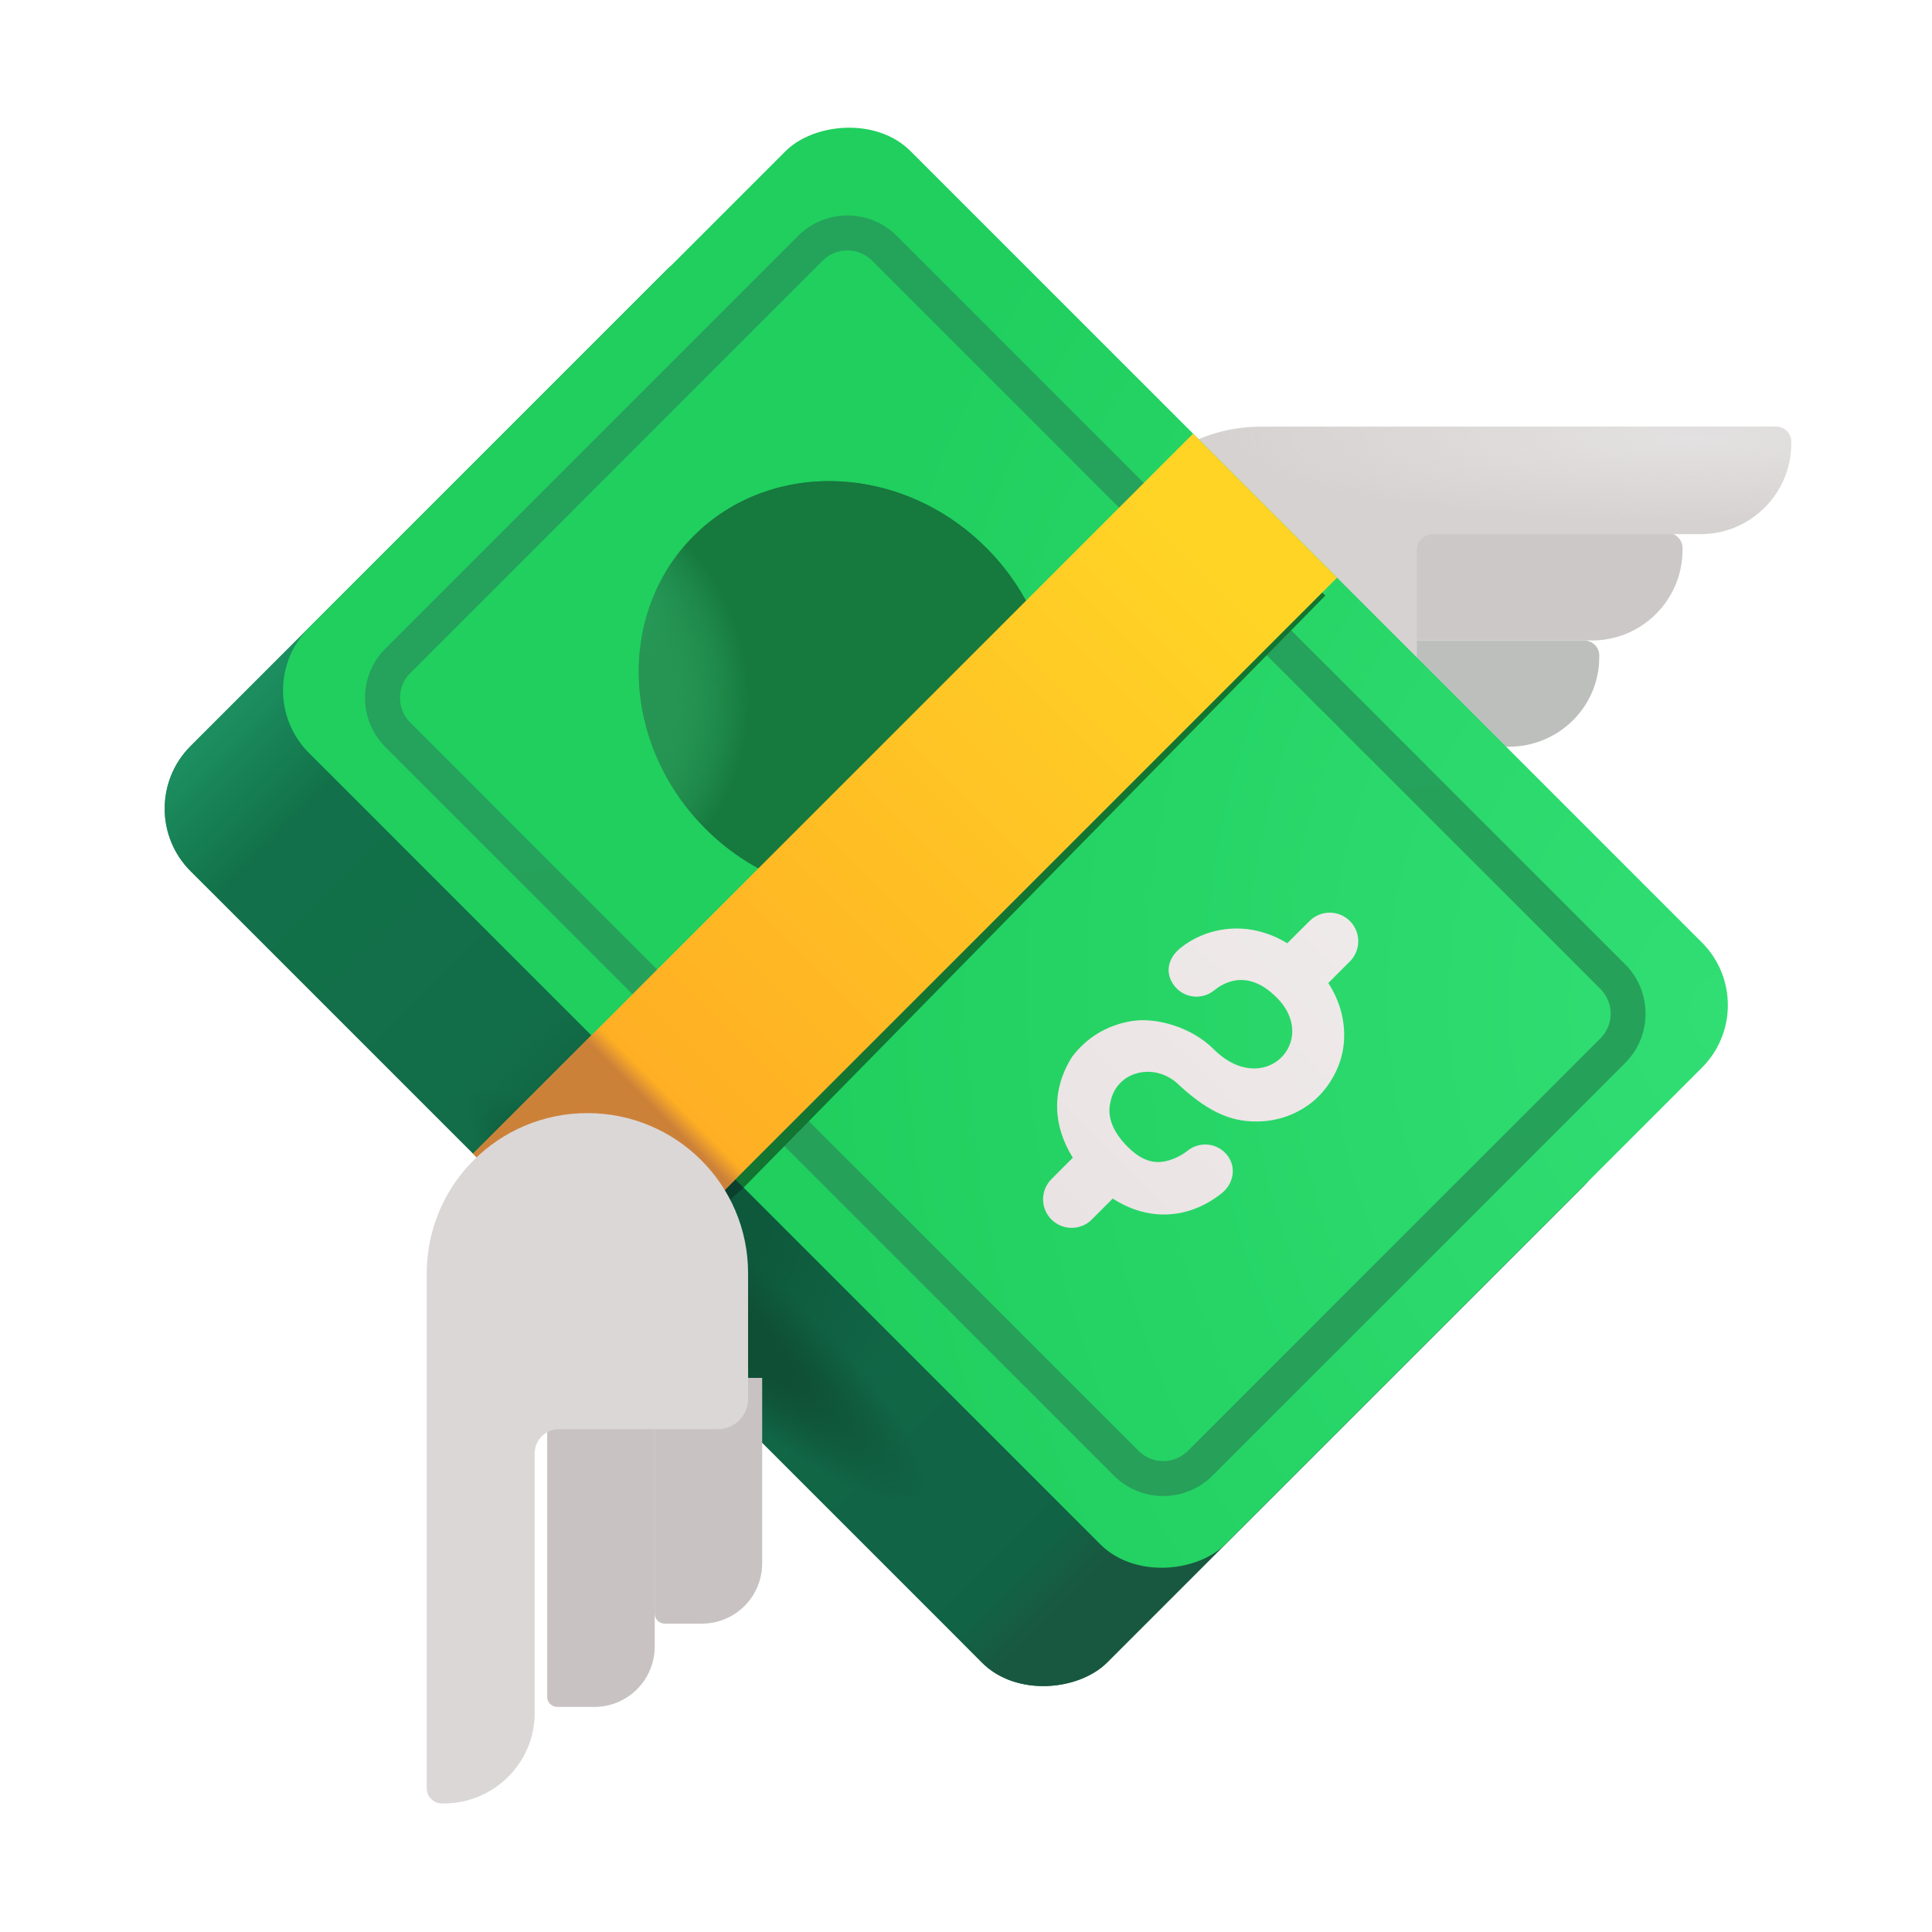 <svg width="48" height="48" viewBox="0 0 48 48" fill="none" xmlns="http://www.w3.org/2000/svg">
<g filter="url(#filter0_i_3934_21681)">
<path d="M34.378 16.162V13.491L42.177 13.491C42.384 13.491 42.552 13.659 42.552 13.866L42.552 13.912C42.552 15.155 41.544 16.162 40.302 16.162H34.378Z" fill="#CBC8C7"/>
</g>
<g filter="url(#filter1_i_3934_21681)">
<path d="M34.378 18.803V16.163L40.108 16.163C40.316 16.163 40.483 16.329 40.483 16.533L40.483 16.579C40.483 17.808 39.476 18.803 38.233 18.803H34.378Z" fill="#BDBFBD"/>
</g>
<g filter="url(#filter2_i_3934_21681)">
<path d="M44.125 10.85C44.332 10.85 44.5 11.018 44.5 11.225V11.271C44.5 12.514 43.493 13.521 42.25 13.521H35.601C35.38 13.521 35.201 13.7 35.201 13.921V18.053C35.201 18.467 34.865 18.803 34.451 18.803H31.325C29.129 18.803 27.349 17.023 27.349 14.827C27.349 12.63 29.129 10.85 31.325 10.85L44.125 10.85Z" fill="#D6D2D1"/>
<path d="M44.125 10.85C44.332 10.85 44.5 11.018 44.5 11.225V11.271C44.5 12.514 43.493 13.521 42.25 13.521H35.601C35.38 13.521 35.201 13.7 35.201 13.921V18.053C35.201 18.467 34.865 18.803 34.451 18.803H31.325C29.129 18.803 27.349 17.023 27.349 14.827C27.349 12.63 29.129 10.85 31.325 10.85L44.125 10.85Z" fill="url(#paint0_radial_3934_21681)"/>
</g>
<rect width="32.205" height="21.145" rx="2.2" transform="matrix(-0.707 -0.707 -0.707 0.707 40.899 27.911)" fill="url(#paint1_linear_3934_21681)"/>
<rect width="32.205" height="21.145" rx="2.2" transform="matrix(-0.707 -0.707 -0.707 0.707 40.899 27.911)" fill="url(#paint2_linear_3934_21681)"/>
<rect width="32.205" height="21.145" rx="2.2" transform="matrix(-0.707 -0.707 -0.707 0.707 40.899 27.911)" fill="url(#paint3_linear_3934_21681)"/>
<rect width="32.205" height="21.145" rx="2.2" transform="matrix(-0.707 -0.707 -0.707 0.707 40.899 27.911)" fill="url(#paint4_radial_3934_21681)"/>
<rect width="32.205" height="21.145" rx="2.2" transform="matrix(-0.707 -0.707 -0.707 0.707 40.899 27.911)" fill="url(#paint5_radial_3934_21681)"/>
<rect width="32.205" height="21.145" rx="2.2" transform="matrix(-0.707 -0.707 -0.707 0.707 43.839 24.971)" fill="url(#paint6_radial_3934_21681)"/>
<g filter="url(#filter3_iii_3934_21681)">
<path fill-rule="evenodd" clip-rule="evenodd" d="M21.667 6.275L39.762 24.37C40.101 24.709 40.101 25.259 39.762 25.597L29.513 35.846C29.175 36.185 28.625 36.185 28.287 35.846L10.191 17.751C9.852 17.412 9.852 16.863 10.191 16.524L20.44 6.275C20.779 5.936 21.328 5.936 21.667 6.275ZM40.376 23.757C41.053 24.435 41.053 25.533 40.376 26.211L30.127 36.46C29.449 37.137 28.351 37.137 27.673 36.46L9.578 18.364C8.9 17.687 8.9 16.588 9.578 15.911L19.827 5.662C20.504 4.984 21.603 4.984 22.28 5.662L40.376 23.757Z" fill="url(#paint7_linear_3934_21681)"/>
</g>
<ellipse rx="5.349" ry="4.934" transform="matrix(-0.707 -0.707 -0.707 0.707 21.015 17.099)" fill="#289D5B"/>
<ellipse rx="5.349" ry="4.934" transform="matrix(-0.707 -0.707 -0.707 0.707 21.015 17.099)" fill="url(#paint8_linear_3934_21681)"/>
<ellipse rx="5.349" ry="4.934" transform="matrix(-0.707 -0.707 -0.707 0.707 21.015 17.099)" fill="url(#paint9_radial_3934_21681)"/>
<g filter="url(#filter4_f_3934_21681)">
<path d="M32.927 14.797L29.528 11.398L14.945 25.981L18.472 29.508L32.927 14.797Z" fill="#127531"/>
</g>
<g filter="url(#filter5_f_3934_21681)">
<path d="M15.546 32.153L12.159 28.767L14.945 25.981L18.472 29.508L15.546 32.153Z" fill="#0B3F2E"/>
</g>
<rect width="5.06" height="25.302" transform="matrix(-0.707 -0.707 -0.707 0.707 33.219 14.352)" fill="url(#paint10_linear_3934_21681)"/>
<rect width="5.06" height="25.302" transform="matrix(-0.707 -0.707 -0.707 0.707 33.219 14.352)" fill="url(#paint11_linear_3934_21681)"/>
<g filter="url(#filter6_dii_3934_21681)">
<path d="M33.638 23.786C33.915 23.509 33.915 23.06 33.638 22.783C33.361 22.506 32.912 22.506 32.635 22.783L32.082 23.335C31.063 22.716 30.024 22.968 29.427 23.454C29.087 23.73 29.046 24.108 29.288 24.406C29.53 24.703 29.967 24.748 30.264 24.506C30.459 24.348 31.066 23.93 31.82 24.684C32.9 25.764 31.5 27.214 30.248 25.962C29.711 25.425 28.833 25.168 28.219 25.268C27.581 25.372 27.085 25.693 26.733 26.161C26.202 27.006 26.273 27.894 26.754 28.663L26.223 29.195C25.946 29.472 25.946 29.921 26.223 30.198C26.5 30.475 26.949 30.475 27.226 30.198L27.746 29.678C28.596 30.228 29.595 30.224 30.449 29.549C30.75 29.312 30.826 28.899 30.588 28.598C30.351 28.298 29.914 28.247 29.613 28.484C29.464 28.602 29.221 28.737 28.96 28.766C28.736 28.79 28.456 28.732 28.114 28.39C27.688 27.963 27.618 27.582 27.686 27.297C27.833 26.486 28.816 26.28 29.395 26.859C30.203 27.603 30.78 27.788 31.427 27.76C31.952 27.738 32.482 27.517 32.861 27.137C33.105 26.894 33.427 26.429 33.485 25.838C33.532 25.362 33.432 24.835 33.101 24.323L33.638 23.786Z" fill="url(#paint12_linear_3934_21681)"/>
</g>
<g filter="url(#filter7_ii_3934_21681)">
<path d="M16.266 34.834H13.595V42.758C13.595 42.896 13.707 43.008 13.845 43.008H14.766C15.594 43.008 16.266 42.336 16.266 41.508V34.834Z" fill="#C8C2C3"/>
</g>
<g filter="url(#filter8_ii_3934_21681)">
<path d="M18.936 34.834H16.265V40.689C16.265 40.827 16.377 40.939 16.515 40.939H17.436C18.265 40.939 18.936 40.268 18.936 39.439V34.834Z" fill="#C8C2C3"/>
</g>
<g filter="url(#filter9_ii_3934_21681)">
<path d="M14.945 27.805C17.149 27.805 18.936 29.585 18.936 31.782V34.908C18.936 35.322 18.599 35.658 18.184 35.658H14.237C13.904 35.658 13.634 35.926 13.634 36.258V42.706C13.634 43.949 12.623 44.956 11.376 44.956H11.33C11.122 44.956 10.953 44.788 10.953 44.581L10.953 31.782C10.953 29.585 12.74 27.805 14.945 27.805Z" fill="#DBD7D7"/>
</g>
<defs>
<filter id="filter0_i_3934_21681" x="33.628" y="13.241" width="8.924" height="2.921" filterUnits="userSpaceOnUse" color-interpolation-filters="sRGB">
<feFlood flood-opacity="0" result="BackgroundImageFix"/>
<feBlend mode="normal" in="SourceGraphic" in2="BackgroundImageFix" result="shape"/>
<feColorMatrix in="SourceAlpha" type="matrix" values="0 0 0 0 0 0 0 0 0 0 0 0 0 0 0 0 0 0 127 0" result="hardAlpha"/>
<feOffset dx="-0.75" dy="-0.25"/>
<feGaussianBlur stdDeviation="0.5"/>
<feComposite in2="hardAlpha" operator="arithmetic" k2="-1" k3="1"/>
<feColorMatrix type="matrix" values="0 0 0 0 0.647 0 0 0 0 0.624 0 0 0 0 0.624 0 0 0 1 0"/>
<feBlend mode="normal" in2="shape" result="effect1_innerShadow_3934_21681"/>
</filter>
<filter id="filter1_i_3934_21681" x="33.628" y="15.913" width="6.855" height="2.891" filterUnits="userSpaceOnUse" color-interpolation-filters="sRGB">
<feFlood flood-opacity="0" result="BackgroundImageFix"/>
<feBlend mode="normal" in="SourceGraphic" in2="BackgroundImageFix" result="shape"/>
<feColorMatrix in="SourceAlpha" type="matrix" values="0 0 0 0 0 0 0 0 0 0 0 0 0 0 0 0 0 0 127 0" result="hardAlpha"/>
<feOffset dx="-0.75" dy="-0.25"/>
<feGaussianBlur stdDeviation="0.375"/>
<feComposite in2="hardAlpha" operator="arithmetic" k2="-1" k3="1"/>
<feColorMatrix type="matrix" values="0 0 0 0 0.58 0 0 0 0 0.612 0 0 0 0 0.584 0 0 0 1 0"/>
<feBlend mode="normal" in2="shape" result="effect1_innerShadow_3934_21681"/>
</filter>
<filter id="filter2_i_3934_21681" x="27.349" y="10.6" width="17.151" height="8.203" filterUnits="userSpaceOnUse" color-interpolation-filters="sRGB">
<feFlood flood-opacity="0" result="BackgroundImageFix"/>
<feBlend mode="normal" in="SourceGraphic" in2="BackgroundImageFix" result="shape"/>
<feColorMatrix in="SourceAlpha" type="matrix" values="0 0 0 0 0 0 0 0 0 0 0 0 0 0 0 0 0 0 127 0" result="hardAlpha"/>
<feOffset dy="-0.25"/>
<feGaussianBlur stdDeviation="0.375"/>
<feComposite in2="hardAlpha" operator="arithmetic" k2="-1" k3="1"/>
<feColorMatrix type="matrix" values="0 0 0 0 0.659 0 0 0 0 0.624 0 0 0 0 0.627 0 0 0 1 0"/>
<feBlend mode="normal" in2="shape" result="effect1_innerShadow_3934_21681"/>
</filter>
<filter id="filter3_iii_3934_21681" x="8.87" y="5.153" width="32.214" height="32.014" filterUnits="userSpaceOnUse" color-interpolation-filters="sRGB">
<feFlood flood-opacity="0" result="BackgroundImageFix"/>
<feBlend mode="normal" in="SourceGraphic" in2="BackgroundImageFix" result="shape"/>
<feColorMatrix in="SourceAlpha" type="matrix" values="0 0 0 0 0 0 0 0 0 0 0 0 0 0 0 0 0 0 127 0" result="hardAlpha"/>
<feOffset dy="0.2"/>
<feGaussianBlur stdDeviation="0.125"/>
<feComposite in2="hardAlpha" operator="arithmetic" k2="-1" k3="1"/>
<feColorMatrix type="matrix" values="0 0 0 0 0.094 0 0 0 0 0.51 0 0 0 0 0.255 0 0 0 1 0"/>
<feBlend mode="normal" in2="shape" result="effect1_innerShadow_3934_21681"/>
<feColorMatrix in="SourceAlpha" type="matrix" values="0 0 0 0 0 0 0 0 0 0 0 0 0 0 0 0 0 0 127 0" result="hardAlpha"/>
<feOffset dx="-0.2"/>
<feGaussianBlur stdDeviation="0.125"/>
<feComposite in2="hardAlpha" operator="arithmetic" k2="-1" k3="1"/>
<feColorMatrix type="matrix" values="0 0 0 0 0.094 0 0 0 0 0.51 0 0 0 0 0.255 0 0 0 1 0"/>
<feBlend mode="normal" in2="effect1_innerShadow_3934_21681" result="effect2_innerShadow_3934_21681"/>
<feColorMatrix in="SourceAlpha" type="matrix" values="0 0 0 0 0 0 0 0 0 0 0 0 0 0 0 0 0 0 127 0" result="hardAlpha"/>
<feOffset dx="0.2"/>
<feGaussianBlur stdDeviation="0.125"/>
<feComposite in2="hardAlpha" operator="arithmetic" k2="-1" k3="1"/>
<feColorMatrix type="matrix" values="0 0 0 0 0.173 0 0 0 0 0.71 0 0 0 0 0.4 0 0 0 1 0"/>
<feBlend mode="normal" in2="effect2_innerShadow_3934_21681" result="effect3_innerShadow_3934_21681"/>
</filter>
<filter id="filter4_f_3934_21681" x="14.545" y="10.998" width="18.782" height="18.91" filterUnits="userSpaceOnUse" color-interpolation-filters="sRGB">
<feFlood flood-opacity="0" result="BackgroundImageFix"/>
<feBlend mode="normal" in="SourceGraphic" in2="BackgroundImageFix" result="shape"/>
<feGaussianBlur stdDeviation="0.2" result="effect1_foregroundBlur_3934_21681"/>
</filter>
<filter id="filter5_f_3934_21681" x="11.909" y="25.731" width="6.812" height="6.672" filterUnits="userSpaceOnUse" color-interpolation-filters="sRGB">
<feFlood flood-opacity="0" result="BackgroundImageFix"/>
<feBlend mode="normal" in="SourceGraphic" in2="BackgroundImageFix" result="shape"/>
<feGaussianBlur stdDeviation="0.125" result="effect1_foregroundBlur_3934_21681"/>
</filter>
<filter id="filter6_dii_3934_21681" x="25.765" y="22.475" width="8.181" height="8.181" filterUnits="userSpaceOnUse" color-interpolation-filters="sRGB">
<feFlood flood-opacity="0" result="BackgroundImageFix"/>
<feColorMatrix in="SourceAlpha" type="matrix" values="0 0 0 0 0 0 0 0 0 0 0 0 0 0 0 0 0 0 127 0" result="hardAlpha"/>
<feOffset dx="-0.1" dy="0.1"/>
<feGaussianBlur stdDeviation="0.075"/>
<feComposite in2="hardAlpha" operator="out"/>
<feColorMatrix type="matrix" values="0 0 0 0 0.09 0 0 0 0 0.522 0 0 0 0 0.224 0 0 0 1 0"/>
<feBlend mode="normal" in2="BackgroundImageFix" result="effect1_dropShadow_3934_21681"/>
<feBlend mode="normal" in="SourceGraphic" in2="effect1_dropShadow_3934_21681" result="shape"/>
<feColorMatrix in="SourceAlpha" type="matrix" values="0 0 0 0 0 0 0 0 0 0 0 0 0 0 0 0 0 0 127 0" result="hardAlpha"/>
<feOffset dx="0.1" dy="-0.1"/>
<feGaussianBlur stdDeviation="0.05"/>
<feComposite in2="hardAlpha" operator="arithmetic" k2="-1" k3="1"/>
<feColorMatrix type="matrix" values="0 0 0 0 0.784 0 0 0 0 0.761 0 0 0 0 0.753 0 0 0 1 0"/>
<feBlend mode="normal" in2="shape" result="effect2_innerShadow_3934_21681"/>
<feColorMatrix in="SourceAlpha" type="matrix" values="0 0 0 0 0 0 0 0 0 0 0 0 0 0 0 0 0 0 127 0" result="hardAlpha"/>
<feOffset dx="-0.1" dy="0.1"/>
<feGaussianBlur stdDeviation="0.05"/>
<feComposite in2="hardAlpha" operator="arithmetic" k2="-1" k3="1"/>
<feColorMatrix type="matrix" values="0 0 0 0 1 0 0 0 0 0.996 0 0 0 0 0.992 0 0 0 1 0"/>
<feBlend mode="normal" in2="effect2_innerShadow_3934_21681" result="effect3_innerShadow_3934_21681"/>
</filter>
<filter id="filter7_ii_3934_21681" x="13.295" y="34.534" width="3.271" height="8.474" filterUnits="userSpaceOnUse" color-interpolation-filters="sRGB">
<feFlood flood-opacity="0" result="BackgroundImageFix"/>
<feBlend mode="normal" in="SourceGraphic" in2="BackgroundImageFix" result="shape"/>
<feColorMatrix in="SourceAlpha" type="matrix" values="0 0 0 0 0 0 0 0 0 0 0 0 0 0 0 0 0 0 127 0" result="hardAlpha"/>
<feOffset dx="0.3" dy="-0.3"/>
<feGaussianBlur stdDeviation="0.375"/>
<feComposite in2="hardAlpha" operator="arithmetic" k2="-1" k3="1"/>
<feColorMatrix type="matrix" values="0 0 0 0 0.659 0 0 0 0 0.631 0 0 0 0 0.635 0 0 0 1 0"/>
<feBlend mode="normal" in2="shape" result="effect1_innerShadow_3934_21681"/>
<feColorMatrix in="SourceAlpha" type="matrix" values="0 0 0 0 0 0 0 0 0 0 0 0 0 0 0 0 0 0 127 0" result="hardAlpha"/>
<feOffset dx="-0.3" dy="-0.3"/>
<feGaussianBlur stdDeviation="0.375"/>
<feComposite in2="hardAlpha" operator="arithmetic" k2="-1" k3="1"/>
<feColorMatrix type="matrix" values="0 0 0 0 0.722 0 0 0 0 0.682 0 0 0 0 0.69 0 0 0 1 0"/>
<feBlend mode="normal" in2="effect1_innerShadow_3934_21681" result="effect2_innerShadow_3934_21681"/>
</filter>
<filter id="filter8_ii_3934_21681" x="15.966" y="34.534" width="3.271" height="6.405" filterUnits="userSpaceOnUse" color-interpolation-filters="sRGB">
<feFlood flood-opacity="0" result="BackgroundImageFix"/>
<feBlend mode="normal" in="SourceGraphic" in2="BackgroundImageFix" result="shape"/>
<feColorMatrix in="SourceAlpha" type="matrix" values="0 0 0 0 0 0 0 0 0 0 0 0 0 0 0 0 0 0 127 0" result="hardAlpha"/>
<feOffset dx="0.3" dy="-0.3"/>
<feGaussianBlur stdDeviation="0.375"/>
<feComposite in2="hardAlpha" operator="arithmetic" k2="-1" k3="1"/>
<feColorMatrix type="matrix" values="0 0 0 0 0.612 0 0 0 0 0.604 0 0 0 0 0.596 0 0 0 1 0"/>
<feBlend mode="normal" in2="shape" result="effect1_innerShadow_3934_21681"/>
<feColorMatrix in="SourceAlpha" type="matrix" values="0 0 0 0 0 0 0 0 0 0 0 0 0 0 0 0 0 0 127 0" result="hardAlpha"/>
<feOffset dx="-0.3" dy="-0.3"/>
<feGaussianBlur stdDeviation="0.375"/>
<feComposite in2="hardAlpha" operator="arithmetic" k2="-1" k3="1"/>
<feColorMatrix type="matrix" values="0 0 0 0 0.635 0 0 0 0 0.612 0 0 0 0 0.608 0 0 0 1 0"/>
<feBlend mode="normal" in2="effect1_innerShadow_3934_21681" result="effect2_innerShadow_3934_21681"/>
</filter>
<filter id="filter9_ii_3934_21681" x="10.453" y="27.655" width="8.633" height="17.301" filterUnits="userSpaceOnUse" color-interpolation-filters="sRGB">
<feFlood flood-opacity="0" result="BackgroundImageFix"/>
<feBlend mode="normal" in="SourceGraphic" in2="BackgroundImageFix" result="shape"/>
<feColorMatrix in="SourceAlpha" type="matrix" values="0 0 0 0 0 0 0 0 0 0 0 0 0 0 0 0 0 0 127 0" result="hardAlpha"/>
<feOffset dx="0.15" dy="-0.15"/>
<feGaussianBlur stdDeviation="0.25"/>
<feComposite in2="hardAlpha" operator="arithmetic" k2="-1" k3="1"/>
<feColorMatrix type="matrix" values="0 0 0 0 0.729 0 0 0 0 0.678 0 0 0 0 0.686 0 0 0 1 0"/>
<feBlend mode="normal" in2="shape" result="effect1_innerShadow_3934_21681"/>
<feColorMatrix in="SourceAlpha" type="matrix" values="0 0 0 0 0 0 0 0 0 0 0 0 0 0 0 0 0 0 127 0" result="hardAlpha"/>
<feOffset dx="-0.5"/>
<feGaussianBlur stdDeviation="0.375"/>
<feComposite in2="hardAlpha" operator="arithmetic" k2="-1" k3="1"/>
<feColorMatrix type="matrix" values="0 0 0 0 0.965 0 0 0 0 0.965 0 0 0 0 0.957 0 0 0 1 0"/>
<feBlend mode="normal" in2="effect1_innerShadow_3934_21681" result="effect2_innerShadow_3934_21681"/>
</filter>
<radialGradient id="paint0_radial_3934_21681" cx="0" cy="0" r="1" gradientUnits="userSpaceOnUse" gradientTransform="translate(42.051 11.156) rotate(-180) scale(11.689 2.068)">
<stop stop-color="#E3E1E1"/>
<stop offset="1" stop-color="#E3E1E1" stop-opacity="0"/>
</radialGradient>
<linearGradient id="paint1_linear_3934_21681" x1="30.109" y1="19.735" x2="1.121" y2="19.735" gradientUnits="userSpaceOnUse">
<stop stop-color="#12724A"/>
<stop offset="1" stop-color="#116245"/>
</linearGradient>
<linearGradient id="paint2_linear_3934_21681" x1="32.205" y1="18.723" x2="29.133" y2="18.723" gradientUnits="userSpaceOnUse">
<stop stop-color="#1C8F60"/>
<stop offset="1" stop-color="#1C8F60" stop-opacity="0"/>
</linearGradient>
<linearGradient id="paint3_linear_3934_21681" x1="-3.40305e-09" y1="18.579" x2="3.181" y2="18.579" gradientUnits="userSpaceOnUse">
<stop offset="0.557" stop-color="#195840"/>
<stop offset="1" stop-color="#195840" stop-opacity="0"/>
</linearGradient>
<radialGradient id="paint4_radial_3934_21681" cx="0" cy="0" r="1" gradientUnits="userSpaceOnUse" gradientTransform="translate(14.963 18.441) rotate(159.806) scale(6.145 5.831)">
<stop offset="0.307" stop-color="#0E593C"/>
<stop offset="1" stop-color="#0E593C" stop-opacity="0"/>
</radialGradient>
<radialGradient id="paint5_radial_3934_21681" cx="0" cy="0" r="1" gradientUnits="userSpaceOnUse" gradientTransform="translate(13.571 19.701) rotate(-176.751) scale(7.603 1.612)">
<stop offset="0.396" stop-color="#0F4F35"/>
<stop offset="1" stop-color="#0F4F35" stop-opacity="0"/>
</radialGradient>
<radialGradient id="paint6_radial_3934_21681" cx="0" cy="0" r="1" gradientUnits="userSpaceOnUse" gradientTransform="translate(0.705 0.831) rotate(48.259) scale(22.477 29.475)">
<stop stop-color="#31DE74"/>
<stop offset="1" stop-color="#20CF5E"/>
</radialGradient>
<linearGradient id="paint7_linear_3934_21681" x1="23.175" y1="7.119" x2="25.68" y2="33.648" gradientUnits="userSpaceOnUse">
<stop stop-color="#24A35B"/>
<stop offset="1" stop-color="#27A05A"/>
</linearGradient>
<linearGradient id="paint8_linear_3934_21681" x1="3.578" y1="5.53" x2="5.639" y2="5.53" gradientUnits="userSpaceOnUse">
<stop offset="0.228" stop-color="#269553"/>
<stop offset="1" stop-color="#269553" stop-opacity="0"/>
</linearGradient>
<radialGradient id="paint9_radial_3934_21681" cx="0" cy="0" r="1" gradientUnits="userSpaceOnUse" gradientTransform="translate(5.349 5.711) rotate(-40.802) scale(5.587 5.491)">
<stop offset="0.587" stop-color="#249755" stop-opacity="0"/>
<stop offset="0.987" stop-color="#16793D"/>
</radialGradient>
<linearGradient id="paint10_linear_3934_21681" x1="2.53" y1="1.916" x2="2.53" y2="21.94" gradientUnits="userSpaceOnUse">
<stop stop-color="#FFD425"/>
<stop offset="1" stop-color="#FFAD24"/>
</linearGradient>
<linearGradient id="paint11_linear_3934_21681" x1="3.759" y1="25.302" x2="3.759" y2="20.856" gradientUnits="userSpaceOnUse">
<stop offset="0.894" stop-color="#CC8139"/>
<stop offset="1" stop-color="#CC8139" stop-opacity="0"/>
</linearGradient>
<linearGradient id="paint12_linear_3934_21681" x1="33.644" y1="22.789" x2="26.229" y2="30.204" gradientUnits="userSpaceOnUse">
<stop stop-color="#EFEAEA"/>
<stop offset="1" stop-color="#EAE3E3"/>
</linearGradient>
</defs>
</svg>
